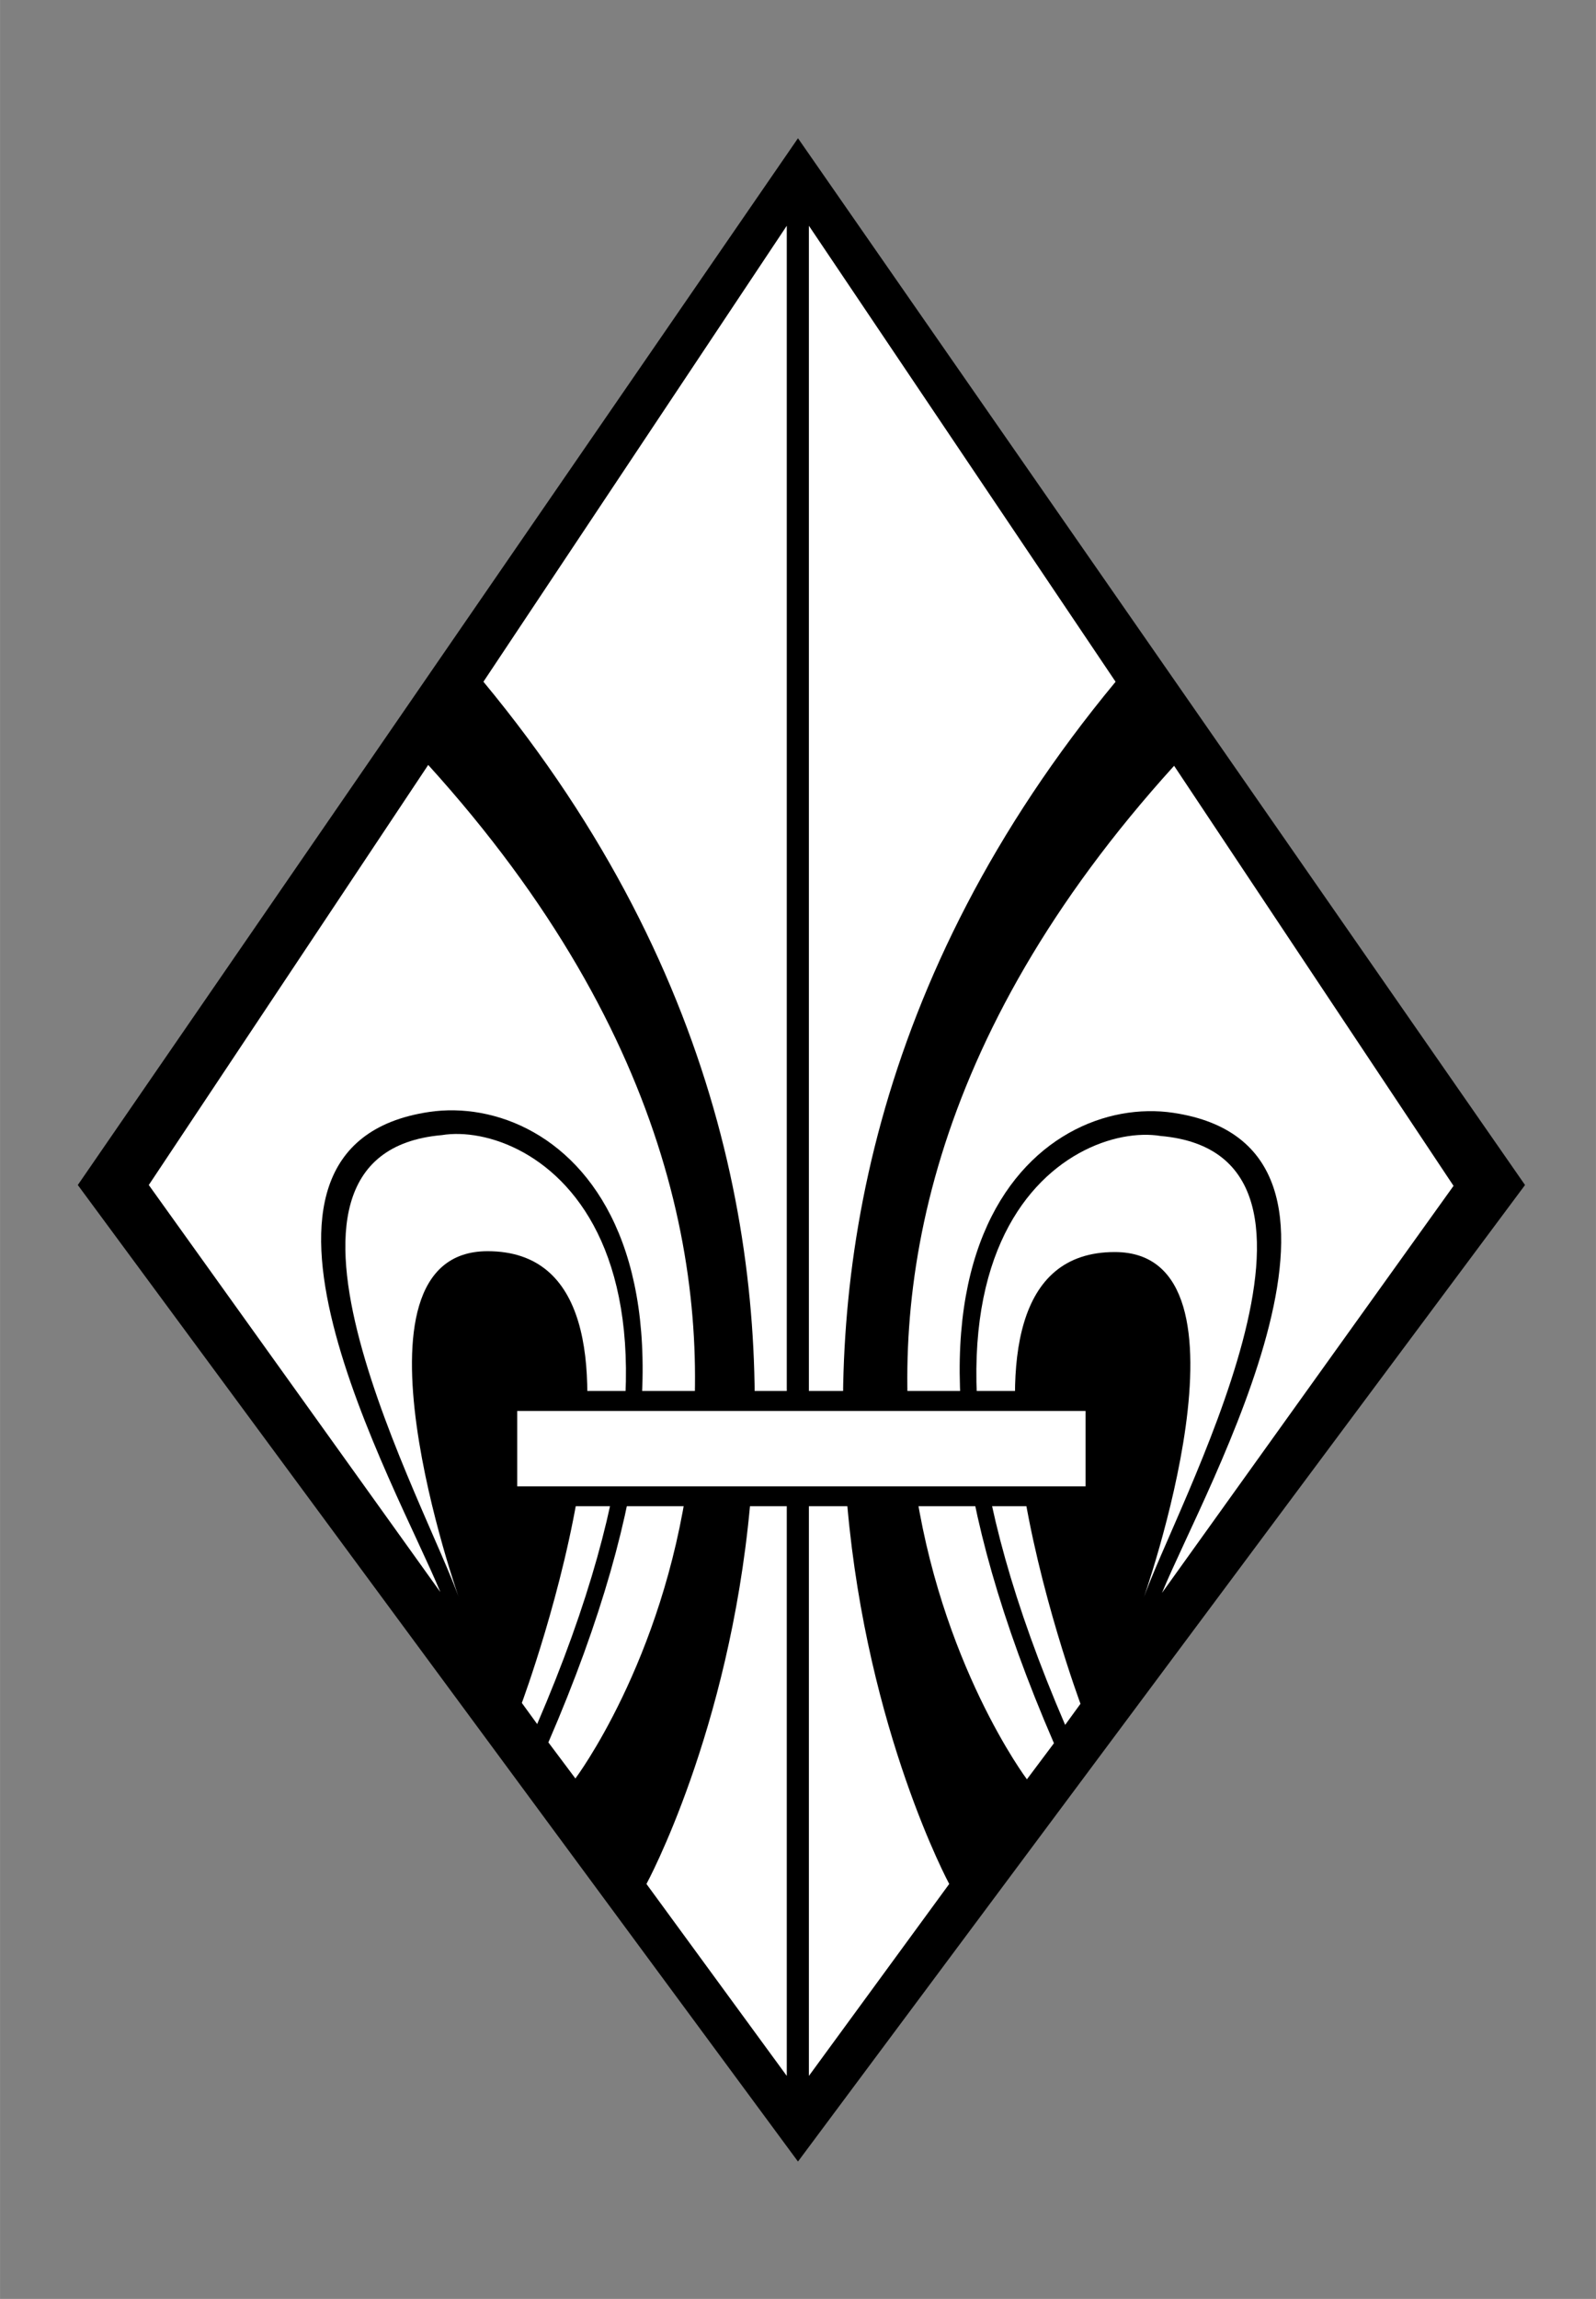 <?xml version="1.0" encoding="UTF-8"?>
<svg id="uuid-4a2e53a9-087f-4785-a041-c019b981d09c" data-name="Ebene 4" xmlns="http://www.w3.org/2000/svg" width="154.2mm" height="222.04mm" viewBox="0 0 437.09 629.41">
  <rect x="0" y="0" width="437.09" height="629.41" fill="#808080" stroke="none"/>
  <polygon id="uuid-088cf9e2-7e3f-441b-aaad-5b3d5297437d" data-name="Rahmen klein" points="218.54 591.8 21.3 324.44 218.54 37.85 417.66 324.44 218.54 591.8" fill="#000" stroke-width="0"/>
  <path id="uuid-117a7b09-0f57-43c0-af4b-4d224016b68d" data-name="Blatt_links_klein" d="M142.91,466.24s46.04-123.68-9.38-123.68c-41.62,0-7.65,95.5-7.65,95.5-8.26-24.64-63.03-122.18-4.9-127.28,24.01-3.94,83.76,27.44,26.13,161.24" fill="#fff" stroke-width="0"/>
  <path id="uuid-ca5f25df-a333-4880-b150-ae2b143b4ba6" data-name="Blatt_links_groß" d="M40.74,324.44l76.53-115.01c136.14,150.13,40.31,277.49,40.31,277.49l-7.4-9.88c58.94-136.11,3.44-177.99-32.68-172.6-62.11,9.28-8.93,102.21,3.09,131.45" fill="#fff" stroke-width="0"/>
  <path id="uuid-7dbb55b9-e237-4d93-a32e-84d359a9227e" data-name="Blatt_rechts_klein" d="M295.91,466.47s-46.04-123.68,9.38-123.68c41.62,0,7.65,95.5,7.65,95.5,8.26-24.64,63.03-122.18,4.9-127.28-24.01-3.94-83.76,27.44-26.13,161.24" fill="#fff" stroke-width="0"/>
  <path id="uuid-61d37eac-83b8-426d-8f84-845ba03d7400" data-name="Blatt_rechts_groß" d="M398.08,324.67l-76.53-115.01c-136.14,150.13-40.31,277.49-40.31,277.49l7.4-9.88c-58.94-136.11-3.44-177.99,32.68-172.6,62.11,9.28,8.93,102.21-3.09,131.45" fill="#fff" stroke-width="0"/>
  <path id="uuid-5d77f07b-a81b-4e62-846e-d6e72d81c111" data-name="Blatt_Mitte_Rechts" d="M305.52,186.66c-135.12,163.16-45.56,329.14-45.56,329.14l-38.43,52.55V61.81s83.99,124.84,83.99,124.84Z" fill="#fff" stroke-width="0"/>
  <path id="uuid-37e65343-7309-44b3-95c3-03111b812bdc" data-name="Blatt_Mitte_links" d="M132.4,186.66c135.12,163.16,44.64,329.14,44.64,329.14l38.43,52.55V61.81l-83.08,124.84Z" fill="#fff" stroke-width="0"/>
  <rect id="uuid-5494a1dd-d763-41e0-8f67-acb32180bca6" data-name="Bund Außen" x="136.18" y="380.83" width="166.61" height="31.55" fill="#000" stroke-width="0"/>
  <rect id="uuid-b0b29b88-a69b-486b-8326-64b54decf3a3" data-name="Bund_Innen" x="141.65" y="386.3" width="155.66" height="20.64" fill="#fff" stroke-width="0"/>
</svg>